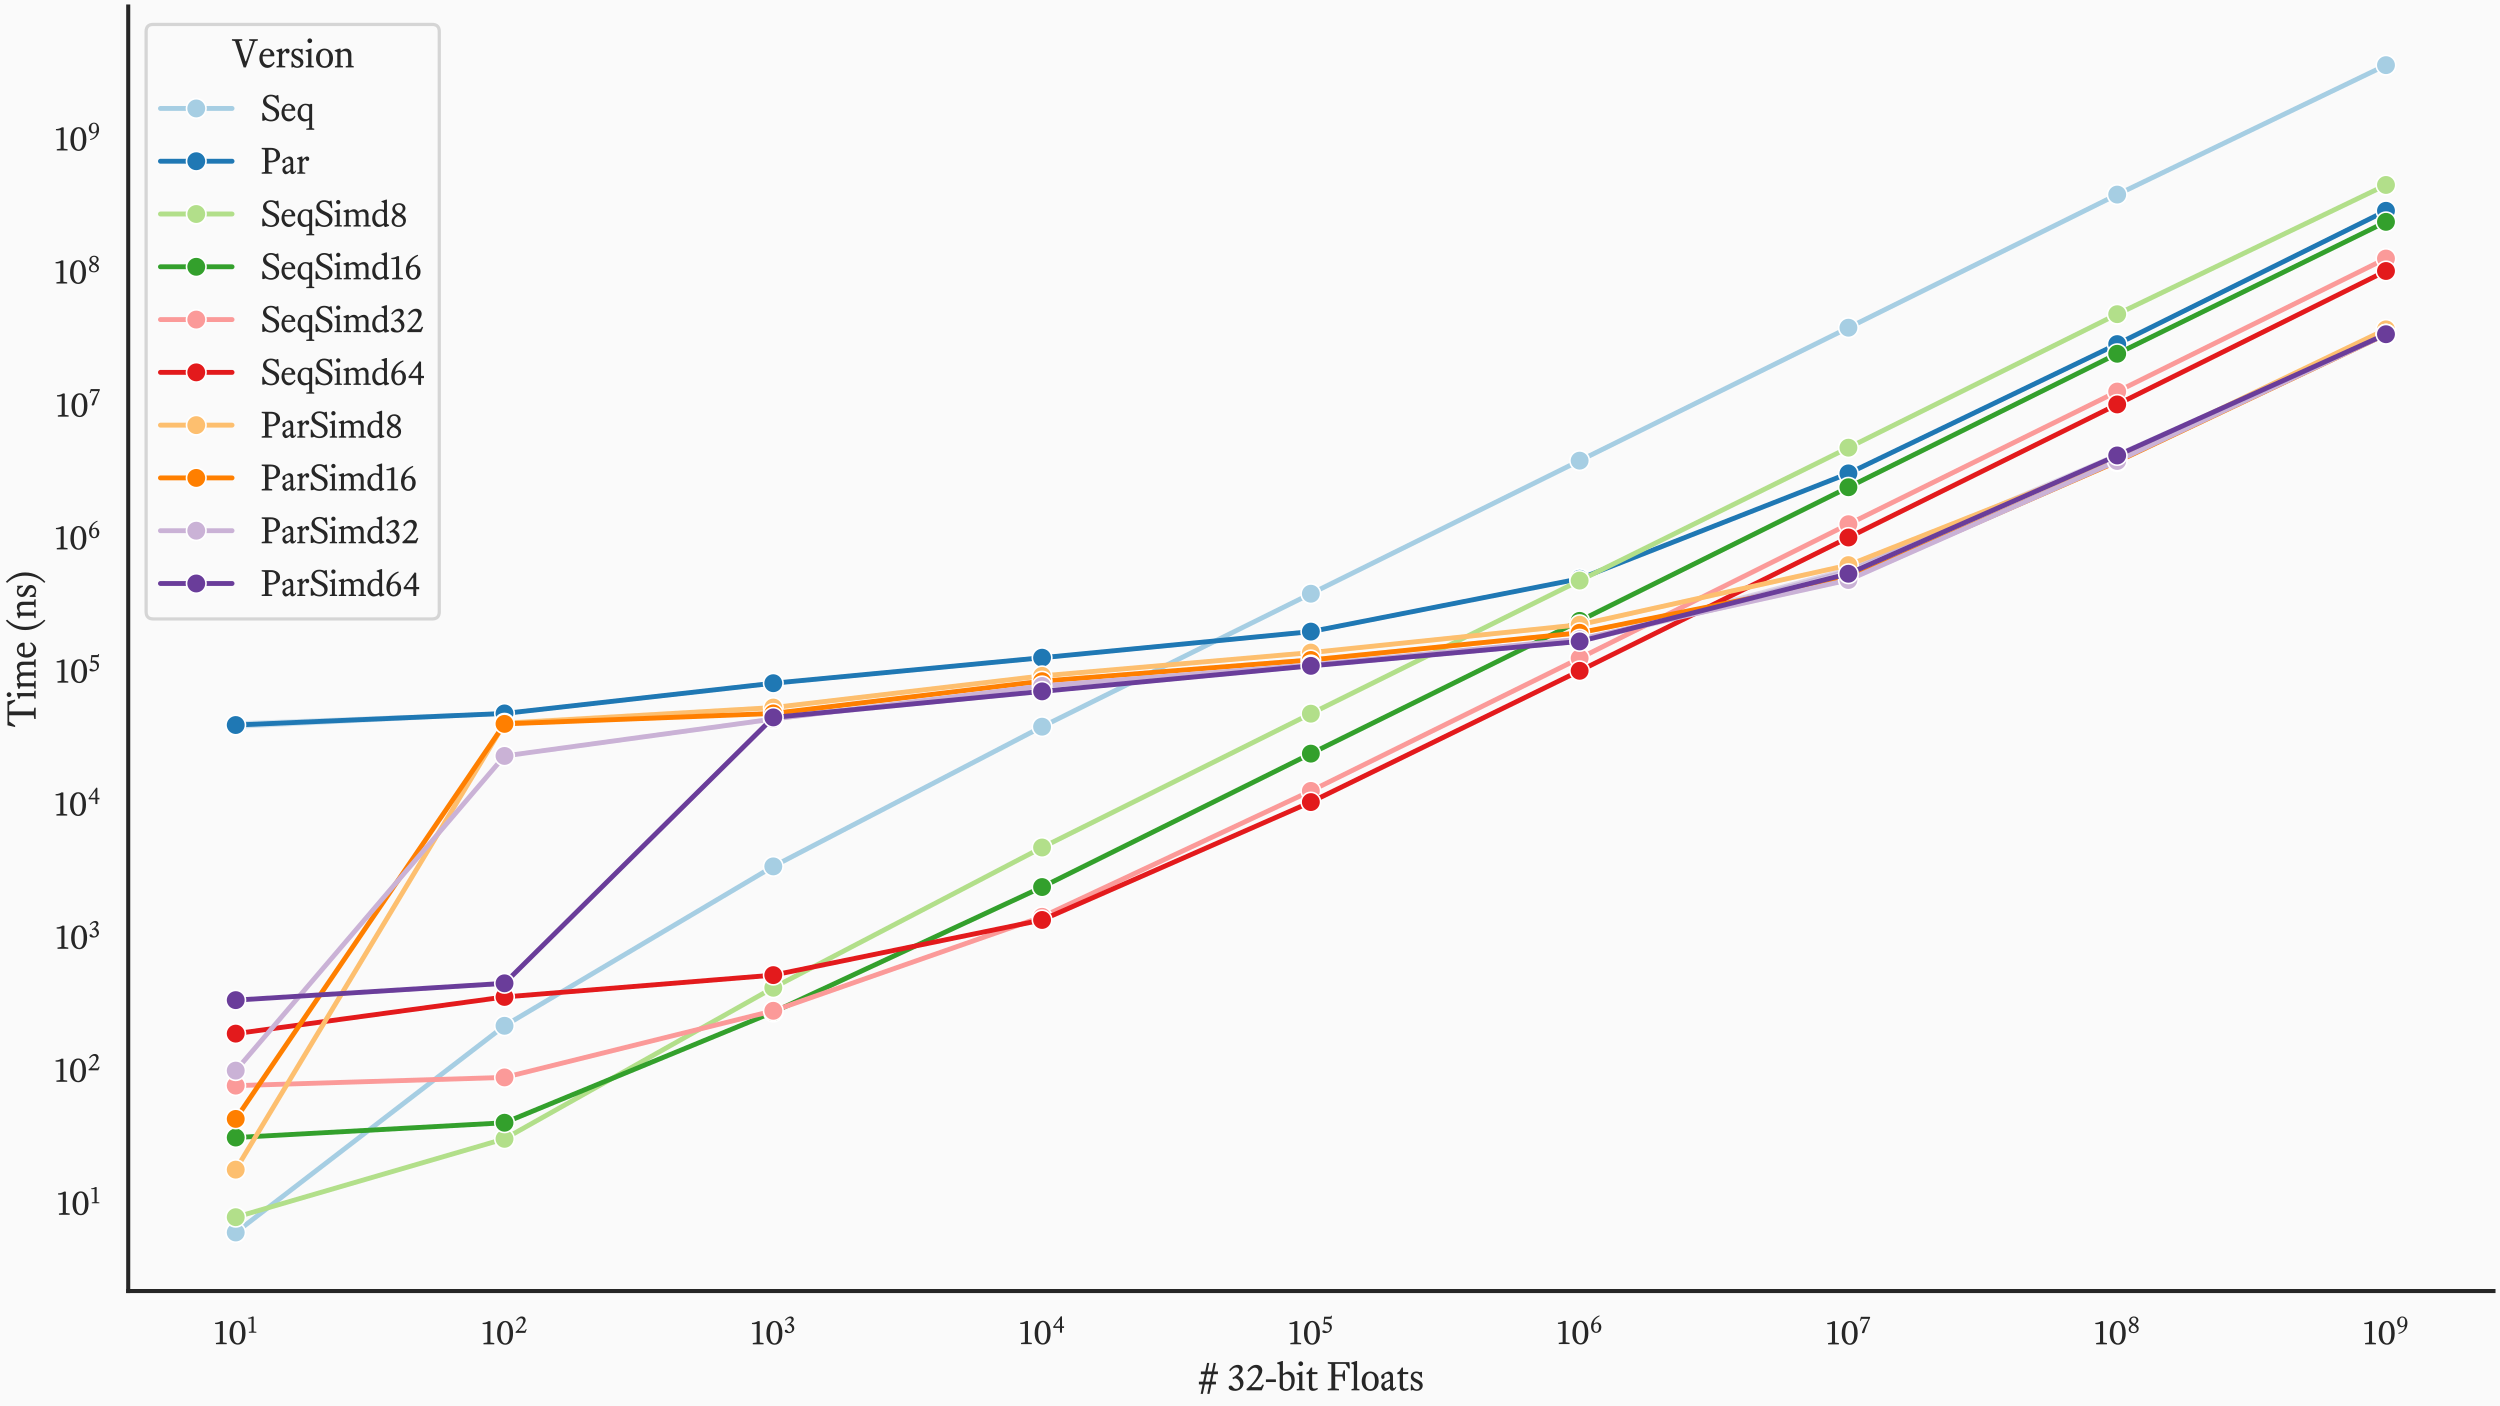 <?xml version="1.0" encoding="utf-8" standalone="no"?>
<!DOCTYPE svg PUBLIC "-//W3C//DTD SVG 1.1//EN"
  "http://www.w3.org/Graphics/SVG/1.1/DTD/svg11.dtd">
<svg xmlns:xlink="http://www.w3.org/1999/xlink" width="1152pt" height="648pt" viewBox="0 0 1152 648" xmlns="http://www.w3.org/2000/svg" version="1.1">
 <defs>
  <style type="text/css">*{stroke-linejoin: round; stroke-linecap: butt}</style>
 </defs>
 <g id="figure_1">
  <g id="patch_1">
   <path d="M 0 648 
L 1152 648 
L 1152 0 
L 0 0 
z
" style="fill: #fafafa"/>
  </g>
  <g id="axes_1">
   <g id="patch_2">
    <path d="M 59.083 594.895 
L 1149 594.895 
L 1149 3 
L 59.083 3 
z
" style="fill: #fafafa"/>
   </g>
   <g id="matplotlib.axis_1">
    <g id="xtick_1">
     <g id="text_1">
      <!-- $\mathdefault{10^{1}}$ -->
      <g style="fill: #262626" transform="translate(98.313 619.507) scale(0.165 -0.165)">
       <defs>
        <path id="EquityBRegular-31" d="M 307 3533 
C 512 3482 826 3494 1126 3565 
L 1126 320 
L 454 224 
L 454 0 
L 2336 0 
L 2336 224 
L 1664 320 
L 1664 4026 
L 1376 4058 
C 1062 3859 704 3744 307 3738 
L 307 3533 
z
" transform="scale(0.016)"/>
        <path id="EquityBRegular-30" d="M 288 1907 
C 288 538 934 -77 1722 -77 
C 2483 -77 3072 557 3072 1907 
C 3072 3379 2483 4083 1722 4083 
C 934 4083 288 3398 288 1907 
z
M 896 1914 
C 896 3232 1286 3840 1722 3840 
C 2125 3840 2470 3302 2470 1914 
C 2470 634 2125 166 1722 166 
C 1286 166 896 608 896 1914 
z
" transform="scale(0.016)"/>
       </defs>
       <use xlink:href="#EquityBRegular-31" transform="translate(0 0.558)"/>
       <use xlink:href="#EquityBRegular-30" transform="translate(40.7 0.558)"/>
       <use xlink:href="#EquityBRegular-31" transform="translate(94.001 32.616) scale(0.7)"/>
      </g>
     </g>
    </g>
    <g id="xtick_2">
     <g id="text_2">
      <!-- $\mathdefault{10^{2}}$ -->
      <g style="fill: #262626" transform="translate(221.589 619.507) scale(0.165 -0.165)">
       <defs>
        <path id="EquityBRegular-32" d="M 2176 2989 
C 2176 2054 896 736 230 205 
L 307 0 
L 2682 0 
L 3040 864 
L 2829 947 
L 2541 512 
L 1107 512 
L 1069 602 
C 1651 1120 2778 2400 2778 3155 
C 2778 3661 2438 4083 1786 4083 
C 1139 4083 640 3526 403 3162 
L 595 2957 
C 909 3341 1229 3629 1587 3629 
C 1958 3629 2176 3328 2176 2989 
z
" transform="scale(0.016)"/>
       </defs>
       <use xlink:href="#EquityBRegular-31" transform="translate(0 0.284)"/>
       <use xlink:href="#EquityBRegular-30" transform="translate(40.7 0.284)"/>
       <use xlink:href="#EquityBRegular-32" transform="translate(94.001 32.342) scale(0.7)"/>
      </g>
     </g>
    </g>
    <g id="xtick_3">
     <g id="text_3">
      <!-- $\mathdefault{10^{3}}$ -->
      <g style="fill: #262626" transform="translate(345.691 619.507) scale(0.165 -0.165)">
       <defs>
        <path id="EquityBRegular-33" d="M 2470 3366 
C 2470 3808 2118 4083 1709 4083 
C 1030 4083 557 3584 301 3232 
L 480 3040 
C 723 3379 1043 3661 1427 3661 
C 1722 3661 1914 3507 1914 3206 
C 1914 2765 1440 2330 806 2003 
L 954 1779 
L 1184 1907 
C 1389 2003 2061 1619 2061 960 
C 2061 454 1702 237 1427 237 
C 909 237 909 774 557 774 
C 333 774 224 627 224 493 
C 224 166 595 -77 1280 -77 
C 1875 -77 2598 333 2598 1178 
C 2598 1690 2182 2163 1741 2291 
L 1741 2355 
C 2042 2554 2470 2925 2470 3366 
z
" transform="scale(0.016)"/>
       </defs>
       <use xlink:href="#EquityBRegular-31" transform="translate(0 0.284)"/>
       <use xlink:href="#EquityBRegular-30" transform="translate(40.7 0.284)"/>
       <use xlink:href="#EquityBRegular-33" transform="translate(94.001 32.342) scale(0.7)"/>
      </g>
     </g>
    </g>
    <g id="xtick_4">
     <g id="text_4">
      <!-- $\mathdefault{10^{4}}$ -->
      <g style="fill: #262626" transform="translate(469.297 619.507) scale(0.165 -0.165)">
       <defs>
        <path id="EquityBRegular-34" d="M 2214 4134 
L 237 1414 
L 339 1178 
L 1965 1178 
L 1965 0 
L 2470 0 
L 2470 1184 
L 2982 1184 
L 2982 1574 
L 2470 1574 
L 2470 4026 
L 2214 4134 
z
M 1965 3162 
L 1965 1574 
L 781 1574 
L 749 1638 
L 1894 3200 
L 1965 3162 
z
" transform="scale(0.016)"/>
       </defs>
       <use xlink:href="#EquityBRegular-31" transform="translate(0 0.727)"/>
       <use xlink:href="#EquityBRegular-30" transform="translate(40.7 0.727)"/>
       <use xlink:href="#EquityBRegular-34" transform="translate(94.001 32.784) scale(0.7)"/>
      </g>
     </g>
    </g>
    <g id="xtick_5">
     <g id="text_5">
      <!-- $\mathdefault{10^{5}}$ -->
      <g style="fill: #262626" transform="translate(593.399 619.507) scale(0.165 -0.165)">
       <defs>
        <path id="EquityBRegular-35" d="M 506 2189 
L 621 2074 
C 678 2086 806 2144 1088 2144 
C 1690 2144 2112 1709 2112 1158 
C 2112 563 1818 320 1414 320 
C 928 320 883 621 525 621 
C 320 621 224 480 224 326 
C 224 83 544 -77 1018 -77 
C 1914 -77 2605 506 2605 1395 
C 2605 2208 1939 2650 1318 2650 
C 1126 2650 1005 2618 922 2579 
L 858 2643 
L 941 3494 
L 2502 3494 
L 2637 4256 
L 2419 4256 
L 2253 4006 
L 685 4006 
L 506 2189 
z
" transform="scale(0.016)"/>
       </defs>
       <use xlink:href="#EquityBRegular-31" transform="translate(0 0.392)"/>
       <use xlink:href="#EquityBRegular-30" transform="translate(40.7 0.392)"/>
       <use xlink:href="#EquityBRegular-35" transform="translate(94.001 32.45) scale(0.7)"/>
      </g>
     </g>
    </g>
    <g id="xtick_6">
     <g id="text_6">
      <!-- $\mathdefault{10^{6}}$ -->
      <g style="fill: #262626" transform="translate(717.088 619.507) scale(0.165 -0.165)">
       <defs>
        <path id="EquityBRegular-36" d="M 973 2355 
C 1133 3226 1741 3750 2445 4102 
L 2381 4294 
C 1082 3859 301 2733 301 1587 
C 301 499 838 -77 1542 -77 
C 2515 -77 2867 691 2867 1325 
C 2867 2202 2285 2547 1843 2547 
C 1523 2547 1242 2438 1075 2304 
L 973 2355 
z
M 934 1811 
C 1088 2106 1344 2246 1632 2246 
C 1978 2246 2278 1971 2278 1350 
C 2278 666 2022 205 1568 205 
C 1190 205 890 621 890 1248 
C 890 1440 902 1664 934 1811 
z
" transform="scale(0.016)"/>
       </defs>
       <use xlink:href="#EquityBRegular-31" transform="translate(0 0.977)"/>
       <use xlink:href="#EquityBRegular-30" transform="translate(40.7 0.977)"/>
       <use xlink:href="#EquityBRegular-36" transform="translate(94.001 33.034) scale(0.7)"/>
      </g>
     </g>
    </g>
    <g id="xtick_7">
     <g id="text_7">
      <!-- $\mathdefault{10^{7}}$ -->
      <g style="fill: #262626" transform="translate(841.19 619.507) scale(0.165 -0.165)">
       <defs>
        <path id="EquityBRegular-37" d="M 2637 4006 
L 448 4006 
L 173 3027 
L 429 3027 
L 614 3494 
L 2246 3494 
L 2291 3405 
C 1773 2560 1094 1331 691 166 
C 634 0 781 -77 954 -77 
C 1203 -77 1306 32 1338 160 
C 1587 1216 2240 2758 2758 3840 
L 2637 4006 
z
" transform="scale(0.016)"/>
       </defs>
       <use xlink:href="#EquityBRegular-31" transform="translate(0 0.127)"/>
       <use xlink:href="#EquityBRegular-30" transform="translate(40.7 0.127)"/>
       <use xlink:href="#EquityBRegular-37" transform="translate(94.001 32.184) scale(0.7)"/>
      </g>
     </g>
    </g>
    <g id="xtick_8">
     <g id="text_8">
      <!-- $\mathdefault{10^{8}}$ -->
      <g style="fill: #262626" transform="translate(964.714 619.507) scale(0.165 -0.165)">
       <defs>
        <path id="EquityBRegular-38" d="M 365 902 
C 365 301 883 -77 1587 -77 
C 2355 -77 2861 371 2861 1082 
C 2861 1645 2477 1914 2067 2131 
L 2067 2182 
C 2528 2483 2778 2771 2778 3168 
C 2778 3706 2291 4083 1670 4083 
C 934 4083 486 3558 486 2989 
C 486 2611 749 2240 1158 2035 
L 1158 1978 
C 755 1760 365 1478 365 902 
z
M 819 890 
C 819 1331 1107 1677 1498 1856 
C 1990 1613 2381 1370 2381 928 
C 2381 493 2067 198 1587 198 
C 1043 198 819 512 819 890 
z
M 960 3194 
C 960 3507 1203 3808 1626 3808 
C 2010 3808 2291 3558 2291 3149 
C 2291 2778 2112 2522 1760 2298 
C 1293 2502 960 2758 960 3194 
z
" transform="scale(0.016)"/>
       </defs>
       <use xlink:href="#EquityBRegular-31" transform="translate(0 0.284)"/>
       <use xlink:href="#EquityBRegular-30" transform="translate(40.7 0.284)"/>
       <use xlink:href="#EquityBRegular-38" transform="translate(94.001 32.342) scale(0.7)"/>
      </g>
     </g>
    </g>
    <g id="xtick_9">
     <g id="text_9">
      <!-- $\mathdefault{10^{9}}$ -->
      <g style="fill: #262626" transform="translate(1088.651 619.507) scale(0.165 -0.165)">
       <defs>
        <path id="EquityBRegular-39" d="M 2163 1606 
C 2061 704 1363 154 589 -32 
L 557 -256 
C 1926 -90 2803 1075 2803 2419 
C 2803 3450 2272 4083 1530 4083 
C 928 4083 237 3597 237 2682 
C 237 1837 787 1395 1357 1395 
C 1670 1395 1894 1523 2061 1658 
L 2163 1606 
z
M 2170 2150 
C 1997 1869 1811 1690 1504 1690 
C 1101 1690 832 1958 832 2720 
C 832 3450 1082 3821 1504 3821 
C 1997 3821 2240 3411 2240 2822 
C 2240 2522 2208 2317 2170 2150 
z
" transform="scale(0.016)"/>
       </defs>
       <use xlink:href="#EquityBRegular-31" transform="translate(0 0.284)"/>
       <use xlink:href="#EquityBRegular-30" transform="translate(40.7 0.284)"/>
       <use xlink:href="#EquityBRegular-39" transform="translate(94.001 32.342) scale(0.7)"/>
      </g>
     </g>
    </g>
    <g id="xtick_10"/>
    <g id="xtick_11"/>
    <g id="xtick_12"/>
    <g id="xtick_13"/>
    <g id="xtick_14"/>
    <g id="xtick_15"/>
    <g id="xtick_16"/>
    <g id="xtick_17"/>
    <g id="xtick_18"/>
    <g id="xtick_19"/>
    <g id="xtick_20"/>
    <g id="xtick_21"/>
    <g id="xtick_22"/>
    <g id="xtick_23"/>
    <g id="xtick_24"/>
    <g id="xtick_25"/>
    <g id="xtick_26"/>
    <g id="xtick_27"/>
    <g id="xtick_28"/>
    <g id="xtick_29"/>
    <g id="xtick_30"/>
    <g id="xtick_31"/>
    <g id="xtick_32"/>
    <g id="xtick_33"/>
    <g id="xtick_34"/>
    <g id="xtick_35"/>
    <g id="xtick_36"/>
    <g id="xtick_37"/>
    <g id="xtick_38"/>
    <g id="xtick_39"/>
    <g id="xtick_40"/>
    <g id="xtick_41"/>
    <g id="xtick_42"/>
    <g id="xtick_43"/>
    <g id="xtick_44"/>
    <g id="xtick_45"/>
    <g id="xtick_46"/>
    <g id="xtick_47"/>
    <g id="xtick_48"/>
    <g id="xtick_49"/>
    <g id="xtick_50"/>
    <g id="xtick_51"/>
    <g id="xtick_52"/>
    <g id="xtick_53"/>
    <g id="xtick_54"/>
    <g id="xtick_55"/>
    <g id="xtick_56"/>
    <g id="xtick_57"/>
    <g id="xtick_58"/>
    <g id="xtick_59"/>
    <g id="xtick_60"/>
    <g id="xtick_61"/>
    <g id="xtick_62"/>
    <g id="xtick_63"/>
    <g id="xtick_64"/>
    <g id="xtick_65"/>
    <g id="xtick_66"/>
    <g id="xtick_67"/>
    <g id="xtick_68"/>
    <g id="xtick_69"/>
    <g id="xtick_70"/>
    <g id="xtick_71"/>
    <g id="xtick_72"/>
    <g id="xtick_73"/>
    <g id="xtick_74"/>
    <g id="xtick_75"/>
    <g id="xtick_76"/>
    <g id="xtick_77"/>
    <g id="xtick_78"/>
    <g id="xtick_79"/>
    <g id="xtick_80"/>
    <g id="text_10">
     <!-- # 32-bit Floats -->
     <g style="fill: #262626" transform="translate(551.887 640.68) scale(0.18 -0.18)">
      <defs>
       <path id="EquityBRegular-23" d="M 1856 4390 
L 1504 4390 
L 1222 3027 
L 512 3027 
L 512 2586 
L 1133 2586 
L 883 1395 
L 192 1395 
L 192 954 
L 794 954 
L 480 -557 
L 832 -557 
L 1146 954 
L 1850 954 
L 1536 -557 
L 1888 -557 
L 2202 954 
L 2925 954 
L 2925 1395 
L 2291 1395 
L 2541 2586 
L 3245 2586 
L 3245 3027 
L 2630 3027 
L 2912 4390 
L 2560 4390 
L 2278 3027 
L 1574 3027 
L 1856 4390 
z
M 1235 1395 
L 1485 2586 
L 2189 2586 
L 1939 1395 
L 1235 1395 
z
" transform="scale(0.016)"/>
       <path id="EquityBRegular-20" transform="scale(0.016)"/>
       <path id="EquityBRegular-2d" d="M 205 1760 
L 205 1331 
L 1805 1331 
L 1805 1760 
L 205 1760 
z
" transform="scale(0.016)"/>
       <path id="EquityBRegular-62" d="M 966 2349 
C 1094 2464 1325 2598 1581 2598 
C 1990 2598 2330 2208 2330 1472 
C 2330 678 2022 192 1478 192 
C 1203 192 966 333 966 634 
L 966 2349 
z
M 448 570 
C 525 192 934 -77 1446 -77 
C 2144 -77 2854 416 2854 1600 
C 2854 2611 2310 3014 1856 3014 
C 1581 3014 1312 2880 1018 2656 
L 966 2694 
L 966 4698 
L 813 4698 
L 32 4429 
L 32 4294 
L 448 4109 
L 448 570 
z
" transform="scale(0.016)"/>
       <path id="EquityBRegular-69" d="M 1075 3014 
L 922 3014 
L 141 2746 
L 141 2611 
L 557 2432 
L 557 288 
L 173 192 
L 173 0 
L 1459 0 
L 1459 192 
L 1075 288 
L 1075 3014 
z
M 435 4262 
C 435 4064 614 3885 813 3885 
C 1018 3885 1197 4064 1197 4262 
C 1197 4467 1018 4646 813 4646 
C 614 4646 435 4467 435 4262 
z
" transform="scale(0.016)"/>
       <path id="EquityBRegular-74" d="M 531 2598 
L 531 710 
C 531 198 723 -77 1190 -77 
C 1562 -77 1850 109 1971 230 
L 1888 397 
C 1722 301 1530 269 1395 269 
C 1184 269 1050 403 1050 691 
L 1050 2598 
L 1888 2598 
L 1888 2931 
L 1050 2931 
L 1050 3654 
L 851 3654 
L 512 3066 
L 141 2835 
L 141 2598 
L 531 2598 
z
" transform="scale(0.016)"/>
       <path id="EquityBRegular-46" d="M 173 4518 
L 173 4294 
L 749 4198 
L 749 320 
L 173 224 
L 173 0 
L 1965 0 
L 1965 224 
L 1363 320 
L 1363 2221 
L 2496 2221 
L 2701 1491 
L 2925 1491 
L 2925 3219 
L 2701 3219 
L 2496 2534 
L 1363 2534 
L 1363 4243 
L 3008 4243 
L 3475 3514 
L 3725 3514 
L 3622 4518 
L 173 4518 
z
" transform="scale(0.016)"/>
       <path id="EquityBRegular-6c" d="M 1075 4698 
L 922 4698 
L 141 4429 
L 141 4294 
L 557 4109 
L 557 288 
L 173 192 
L 173 0 
L 1459 0 
L 1459 192 
L 1075 288 
L 1075 4698 
z
" transform="scale(0.016)"/>
       <path id="EquityBRegular-6f" d="M 218 1466 
C 218 474 832 -77 1581 -77 
C 2330 -77 2938 442 2938 1466 
C 2938 2432 2330 3014 1581 3014 
C 832 3014 218 2419 218 1466 
z
M 819 1472 
C 819 2406 1178 2746 1581 2746 
C 1984 2746 2342 2419 2342 1472 
C 2342 448 1984 192 1581 192 
C 1178 192 819 550 819 1472 
z
" transform="scale(0.016)"/>
       <path id="EquityBRegular-61" d="M 1677 883 
C 1677 582 1338 352 1094 352 
C 909 352 768 557 768 794 
C 768 1043 986 1216 1126 1274 
L 1677 1523 
L 1677 883 
z
M 2042 -58 
C 2234 -58 2534 77 2688 525 
L 2560 576 
C 2515 467 2419 339 2310 339 
C 2170 339 2144 474 2144 614 
L 2144 2246 
C 2144 2694 1901 3014 1440 3014 
C 1184 3014 666 2694 435 2534 
C 301 2419 256 2291 256 2150 
C 256 1965 371 1837 506 1837 
C 653 1837 787 1920 787 2086 
C 787 2214 755 2374 749 2451 
C 826 2566 1037 2656 1178 2656 
C 1491 2656 1670 2470 1670 2048 
L 1670 1779 
L 768 1389 
C 416 1242 262 960 262 678 
C 262 390 518 -77 845 -77 
C 1107 -77 1312 64 1581 346 
L 1645 346 
C 1664 83 1830 -58 2042 -58 
z
" transform="scale(0.016)"/>
       <path id="EquityBRegular-73" d="M 301 0 
L 480 0 
L 576 83 
C 678 38 966 -77 1235 -77 
C 1754 -77 2208 224 2208 794 
C 2208 1267 1869 1498 1376 1722 
C 934 1926 704 2061 704 2323 
C 704 2586 922 2771 1190 2771 
C 1434 2771 1754 2573 1901 2048 
L 2086 2048 
L 2086 2963 
L 1946 2963 
L 1786 2886 
C 1658 2938 1446 3014 1171 3014 
C 570 3014 301 2573 301 2202 
C 301 1766 531 1504 1043 1286 
C 1606 1037 1722 890 1722 627 
C 1722 390 1530 154 1248 154 
C 851 154 614 486 512 960 
L 301 960 
L 301 0 
z
" transform="scale(0.016)"/>
      </defs>
      <use xlink:href="#EquityBRegular-23"/>
      <use xlink:href="#EquityBRegular-20" transform="translate(53.7 0)"/>
      <use xlink:href="#EquityBRegular-33" transform="translate(75.7 0)"/>
      <use xlink:href="#EquityBRegular-32" transform="translate(121 0)"/>
      <use xlink:href="#EquityBRegular-2d" transform="translate(171.4 0)"/>
      <use xlink:href="#EquityBRegular-62" transform="translate(202.8 0)"/>
      <use xlink:href="#EquityBRegular-69" transform="translate(250.8 0)"/>
      <use xlink:href="#EquityBRegular-74" transform="translate(276.3 0)"/>
      <use xlink:href="#EquityBRegular-20" transform="translate(308.3 0)"/>
      <use xlink:href="#EquityBRegular-46" transform="translate(330.3 0)"/>
      <use xlink:href="#EquityBRegular-6c" transform="translate(390.9 0)"/>
      <use xlink:href="#EquityBRegular-6f" transform="translate(416.4 0)"/>
      <use xlink:href="#EquityBRegular-61" transform="translate(465.7 0)"/>
      <use xlink:href="#EquityBRegular-74" transform="translate(508.8 0)"/>
      <use xlink:href="#EquityBRegular-73" transform="translate(540.8 0)"/>
     </g>
    </g>
   </g>
   <g id="matplotlib.axis_2">
    <g id="ytick_1">
     <g id="text_11">
      <!-- $\mathdefault{10^{1}}$ -->
      <g style="fill: #262626" transform="translate(25.958 559.861) scale(0.165 -0.165)">
       <use xlink:href="#EquityBRegular-31" transform="translate(0 0.558)"/>
       <use xlink:href="#EquityBRegular-30" transform="translate(40.7 0.558)"/>
       <use xlink:href="#EquityBRegular-31" transform="translate(94.001 32.616) scale(0.7)"/>
      </g>
     </g>
    </g>
    <g id="ytick_2">
     <g id="text_12">
      <!-- $\mathdefault{10^{2}}$ -->
      <g style="fill: #262626" transform="translate(24.803 498.553) scale(0.165 -0.165)">
       <use xlink:href="#EquityBRegular-31" transform="translate(0 0.284)"/>
       <use xlink:href="#EquityBRegular-30" transform="translate(40.7 0.284)"/>
       <use xlink:href="#EquityBRegular-32" transform="translate(94.001 32.342) scale(0.7)"/>
      </g>
     </g>
    </g>
    <g id="ytick_3">
     <g id="text_13">
      <!-- $\mathdefault{10^{3}}$ -->
      <g style="fill: #262626" transform="translate(25.298 437.244) scale(0.165 -0.165)">
       <use xlink:href="#EquityBRegular-31" transform="translate(0 0.284)"/>
       <use xlink:href="#EquityBRegular-30" transform="translate(40.7 0.284)"/>
       <use xlink:href="#EquityBRegular-33" transform="translate(94.001 32.342) scale(0.7)"/>
      </g>
     </g>
    </g>
    <g id="ytick_4">
     <g id="text_14">
      <!-- $\mathdefault{10^{4}}$ -->
      <g style="fill: #262626" transform="translate(24.803 375.936) scale(0.165 -0.165)">
       <use xlink:href="#EquityBRegular-31" transform="translate(0 0.727)"/>
       <use xlink:href="#EquityBRegular-30" transform="translate(40.7 0.727)"/>
       <use xlink:href="#EquityBRegular-34" transform="translate(94.001 32.784) scale(0.7)"/>
      </g>
     </g>
    </g>
    <g id="ytick_5">
     <g id="text_15">
      <!-- $\mathdefault{10^{5}}$ -->
      <g style="fill: #262626" transform="translate(25.298 314.627) scale(0.165 -0.165)">
       <use xlink:href="#EquityBRegular-31" transform="translate(0 0.392)"/>
       <use xlink:href="#EquityBRegular-30" transform="translate(40.7 0.392)"/>
       <use xlink:href="#EquityBRegular-35" transform="translate(94.001 32.45) scale(0.7)"/>
      </g>
     </g>
    </g>
    <g id="ytick_6">
     <g id="text_16">
      <!-- $\mathdefault{10^{6}}$ -->
      <g style="fill: #262626" transform="translate(24.968 253.319) scale(0.165 -0.165)">
       <use xlink:href="#EquityBRegular-31" transform="translate(0 0.977)"/>
       <use xlink:href="#EquityBRegular-30" transform="translate(40.7 0.977)"/>
       <use xlink:href="#EquityBRegular-36" transform="translate(94.001 33.034) scale(0.7)"/>
      </g>
     </g>
    </g>
    <g id="ytick_7">
     <g id="text_17">
      <!-- $\mathdefault{10^{7}}$ -->
      <g style="fill: #262626" transform="translate(25.463 192.01) scale(0.165 -0.165)">
       <use xlink:href="#EquityBRegular-31" transform="translate(0 0.127)"/>
       <use xlink:href="#EquityBRegular-30" transform="translate(40.7 0.127)"/>
       <use xlink:href="#EquityBRegular-37" transform="translate(94.001 32.184) scale(0.7)"/>
      </g>
     </g>
    </g>
    <g id="ytick_8">
     <g id="text_18">
      <!-- $\mathdefault{10^{8}}$ -->
      <g style="fill: #262626" transform="translate(24.803 130.702) scale(0.165 -0.165)">
       <use xlink:href="#EquityBRegular-31" transform="translate(0 0.284)"/>
       <use xlink:href="#EquityBRegular-30" transform="translate(40.7 0.284)"/>
       <use xlink:href="#EquityBRegular-38" transform="translate(94.001 32.342) scale(0.7)"/>
      </g>
     </g>
    </g>
    <g id="ytick_9">
     <g id="text_19">
      <!-- $\mathdefault{10^{9}}$ -->
      <g style="fill: #262626" transform="translate(24.968 69.393) scale(0.165 -0.165)">
       <use xlink:href="#EquityBRegular-31" transform="translate(0 0.284)"/>
       <use xlink:href="#EquityBRegular-30" transform="translate(40.7 0.284)"/>
       <use xlink:href="#EquityBRegular-39" transform="translate(94.001 32.342) scale(0.7)"/>
      </g>
     </g>
    </g>
    <g id="ytick_10"/>
    <g id="ytick_11"/>
    <g id="ytick_12"/>
    <g id="ytick_13"/>
    <g id="ytick_14"/>
    <g id="ytick_15"/>
    <g id="ytick_16"/>
    <g id="ytick_17"/>
    <g id="ytick_18"/>
    <g id="ytick_19"/>
    <g id="ytick_20"/>
    <g id="ytick_21"/>
    <g id="ytick_22"/>
    <g id="ytick_23"/>
    <g id="ytick_24"/>
    <g id="ytick_25"/>
    <g id="ytick_26"/>
    <g id="ytick_27"/>
    <g id="ytick_28"/>
    <g id="ytick_29"/>
    <g id="ytick_30"/>
    <g id="ytick_31"/>
    <g id="ytick_32"/>
    <g id="ytick_33"/>
    <g id="ytick_34"/>
    <g id="ytick_35"/>
    <g id="ytick_36"/>
    <g id="ytick_37"/>
    <g id="ytick_38"/>
    <g id="ytick_39"/>
    <g id="ytick_40"/>
    <g id="ytick_41"/>
    <g id="ytick_42"/>
    <g id="ytick_43"/>
    <g id="ytick_44"/>
    <g id="ytick_45"/>
    <g id="ytick_46"/>
    <g id="ytick_47"/>
    <g id="ytick_48"/>
    <g id="ytick_49"/>
    <g id="ytick_50"/>
    <g id="ytick_51"/>
    <g id="ytick_52"/>
    <g id="ytick_53"/>
    <g id="ytick_54"/>
    <g id="ytick_55"/>
    <g id="ytick_56"/>
    <g id="ytick_57"/>
    <g id="ytick_58"/>
    <g id="ytick_59"/>
    <g id="ytick_60"/>
    <g id="ytick_61"/>
    <g id="ytick_62"/>
    <g id="ytick_63"/>
    <g id="ytick_64"/>
    <g id="ytick_65"/>
    <g id="ytick_66"/>
    <g id="ytick_67"/>
    <g id="ytick_68"/>
    <g id="ytick_69"/>
    <g id="ytick_70"/>
    <g id="ytick_71"/>
    <g id="ytick_72"/>
    <g id="ytick_73"/>
    <g id="ytick_74"/>
    <g id="ytick_75"/>
    <g id="ytick_76"/>
    <g id="ytick_77"/>
    <g id="ytick_78"/>
    <g id="ytick_79"/>
    <g id="ytick_80"/>
    <g id="ytick_81"/>
    <g id="ytick_82"/>
    <g id="ytick_83"/>
    <g id="ytick_84"/>
    <g id="ytick_85"/>
    <g id="ytick_86"/>
    <g id="ytick_87"/>
    <g id="ytick_88"/>
    <g id="text_20">
     <!-- Time (ns) -->
     <g style="fill: #262626" transform="translate(16.447 335.272) rotate(-90) scale(0.18 -0.18)">
      <defs>
       <path id="EquityBRegular-54" d="M 371 4518 
L 77 3290 
L 326 3290 
L 973 4243 
L 1971 4243 
L 1971 320 
L 1370 224 
L 1370 0 
L 3187 0 
L 3187 224 
L 2586 320 
L 2586 4243 
L 3584 4243 
L 4230 3290 
L 4480 3290 
L 4186 4518 
L 371 4518 
z
" transform="scale(0.016)"/>
       <path id="EquityBRegular-6d" d="M 3168 0 
L 3168 192 
L 2784 288 
L 2784 2106 
C 2784 2195 2771 2285 2765 2368 
C 2938 2477 3194 2605 3398 2605 
C 3770 2605 3987 2419 3987 1862 
L 3987 288 
L 3603 192 
L 3603 0 
L 4890 0 
L 4890 192 
L 4506 288 
L 4506 2035 
C 4506 2714 4115 3014 3667 3014 
C 3309 3014 2995 2803 2675 2566 
C 2534 2874 2259 3014 1952 3014 
C 1677 3014 1434 2880 1133 2656 
L 1082 2694 
L 1043 3014 
L 890 3014 
L 128 2746 
L 128 2611 
L 544 2432 
L 544 288 
L 160 192 
L 160 0 
L 1446 0 
L 1446 192 
L 1062 288 
L 1062 2368 
C 1190 2483 1421 2605 1677 2605 
C 2054 2605 2266 2419 2266 1862 
L 2266 288 
L 1882 192 
L 1882 0 
L 3168 0 
z
" transform="scale(0.016)"/>
       <path id="EquityBRegular-65" d="M 1466 2752 
C 1766 2752 1984 2566 1984 2259 
C 1984 2195 1978 2099 1952 2029 
L 774 2029 
C 858 2438 1075 2752 1466 2752 
z
M 742 1773 
L 2541 1773 
C 2605 1773 2611 1856 2611 1978 
C 2611 2406 2189 3014 1472 3014 
C 736 3014 218 2317 218 1440 
C 218 672 710 -77 1491 -77 
C 2131 -77 2483 410 2675 781 
L 2496 902 
C 2266 531 1984 378 1645 378 
C 1178 378 736 781 736 1594 
C 736 1651 736 1715 742 1773 
z
" transform="scale(0.016)"/>
       <path id="EquityBRegular-28" d="M 2118 -1363 
C 1318 -602 966 499 966 1683 
C 966 2765 1312 3738 2118 4563 
L 1958 4781 
C 1101 3981 454 3034 454 1683 
C 454 224 1171 -806 1965 -1549 
L 2118 -1363 
z
" transform="scale(0.016)"/>
       <path id="EquityBRegular-6e" d="M 3174 0 
L 3174 192 
L 2790 288 
L 2790 2035 
C 2790 2714 2400 3014 1952 3014 
C 1677 3014 1434 2880 1133 2656 
L 1082 2694 
L 1043 3014 
L 890 3014 
L 128 2746 
L 128 2611 
L 544 2432 
L 544 288 
L 160 192 
L 160 0 
L 1446 0 
L 1446 192 
L 1062 288 
L 1062 2368 
C 1190 2483 1421 2605 1677 2605 
C 2054 2605 2272 2419 2272 1862 
L 2272 288 
L 1888 192 
L 1888 0 
L 3174 0 
z
" transform="scale(0.016)"/>
       <path id="EquityBRegular-29" d="M 134 -1363 
L 288 -1549 
C 1082 -806 1798 224 1798 1683 
C 1798 3034 1152 3981 294 4781 
L 134 4563 
C 941 3738 1286 2765 1286 1683 
C 1286 499 934 -602 134 -1363 
z
" transform="scale(0.016)"/>
      </defs>
      <use xlink:href="#EquityBRegular-54"/>
      <use xlink:href="#EquityBRegular-69" transform="translate(71.2 0)"/>
      <use xlink:href="#EquityBRegular-6d" transform="translate(96.7 0)"/>
      <use xlink:href="#EquityBRegular-65" transform="translate(175.6 0)"/>
      <use xlink:href="#EquityBRegular-20" transform="translate(220.4 0)"/>
      <use xlink:href="#EquityBRegular-28" transform="translate(242.4 0)"/>
      <use xlink:href="#EquityBRegular-6e" transform="translate(277.6 0)"/>
      <use xlink:href="#EquityBRegular-73" transform="translate(329.7 0)"/>
      <use xlink:href="#EquityBRegular-29" transform="translate(368.4 0)"/>
     </g>
    </g>
   </g>
   <g id="FillBetweenPolyCollection_1">
    <defs>
     <path id="m81dd957cd7" d="M 108.625 -80.136 
L 108.625 -80.01 
L 232.479 -175.266 
L 356.333 -248.733 
L 480.187 -313.037 
L 604.042 -374.373 
L 727.896 -435.687 
L 851.75 -496.975 
L 975.604 -558.279 
L 1099.458 -617.886 
L 1099.458 -618.095 
L 1099.458 -618.095 
L 975.604 -558.385 
L 851.75 -497.023 
L 727.896 -435.776 
L 604.042 -374.46 
L 480.187 -313.261 
L 356.333 -248.809 
L 232.479 -175.369 
L 108.625 -80.136 
z
" style="stroke: #a6cee3; stroke-opacity: 0.2; stroke-width: 1.5"/>
    </defs>
    <g clip-path="url(#p81a88b6dec)">
     <use xlink:href="#m81dd957cd7" x="0" y="648" style="fill: #a6cee3; fill-opacity: 0.2; stroke: #a6cee3; stroke-opacity: 0.2; stroke-width: 1.5"/>
    </g>
   </g>
   <g id="FillBetweenPolyCollection_2">
    <defs>
     <path id="m20279fca45" d="M 108.625 -314.859 
L 108.625 -312.897 
L 232.479 -319.062 
L 356.333 -332.995 
L 480.187 -344.712 
L 604.042 -356.717 
L 727.896 -381.209 
L 851.75 -429.802 
L 975.604 -489.289 
L 1099.458 -550.748 
L 1099.458 -551.005 
L 1099.458 -551.005 
L 975.604 -489.617 
L 851.75 -429.921 
L 727.896 -381.442 
L 604.042 -357.234 
L 480.187 -345.155 
L 356.333 -333.359 
L 232.479 -319.424 
L 108.625 -314.859 
z
" style="stroke: #1f78b4; stroke-opacity: 0.2; stroke-width: 1.5"/>
    </defs>
    <g clip-path="url(#p81a88b6dec)">
     <use xlink:href="#m20279fca45" x="0" y="648" style="fill: #1f78b4; fill-opacity: 0.2; stroke: #1f78b4; stroke-opacity: 0.2; stroke-width: 1.5"/>
    </g>
   </g>
   <g id="FillBetweenPolyCollection_3">
    <defs>
     <path id="m927a4a68a7" d="M 108.625 -87.225 
L 108.625 -87.034 
L 232.479 -123.146 
L 356.333 -192.788 
L 480.187 -257.429 
L 604.042 -319.093 
L 727.896 -380.42 
L 851.75 -441.684 
L 975.604 -503.14 
L 1099.458 -562.675 
L 1099.458 -562.866 
L 1099.458 -562.866 
L 975.604 -503.353 
L 851.75 -441.733 
L 727.896 -380.52 
L 604.042 -319.188 
L 480.187 -257.52 
L 356.333 -192.884 
L 232.479 -123.309 
L 108.625 -87.225 
z
" style="stroke: #b2df8a; stroke-opacity: 0.2; stroke-width: 1.5"/>
    </defs>
    <g clip-path="url(#p81a88b6dec)">
     <use xlink:href="#m927a4a68a7" x="0" y="648" style="fill: #b2df8a; fill-opacity: 0.2; stroke: #b2df8a; stroke-opacity: 0.2; stroke-width: 1.5"/>
    </g>
   </g>
   <g id="FillBetweenPolyCollection_4">
    <defs>
     <path id="m91f41d336c" d="M 108.625 -123.88 
L 108.625 -123.764 
L 232.479 -130.61 
L 356.333 -181.573 
L 480.187 -239.226 
L 604.042 -300.673 
L 727.896 -361.886 
L 851.75 -423.398 
L 975.604 -484.874 
L 1099.458 -545.683 
L 1099.458 -545.874 
L 1099.458 -545.874 
L 975.604 -485.115 
L 851.75 -423.577 
L 727.896 -361.94 
L 604.042 -300.776 
L 480.187 -239.279 
L 356.333 -181.685 
L 232.479 -130.676 
L 108.625 -123.88 
z
" style="stroke: #33a02c; stroke-opacity: 0.2; stroke-width: 1.5"/>
    </defs>
    <g clip-path="url(#p81a88b6dec)">
     <use xlink:href="#m91f41d336c" x="0" y="648" style="fill: #33a02c; fill-opacity: 0.2; stroke: #33a02c; stroke-opacity: 0.2; stroke-width: 1.5"/>
    </g>
   </g>
   <g id="FillBetweenPolyCollection_5">
    <defs>
     <path id="m8bccc486b6" d="M 108.625 -147.808 
L 108.625 -147.68 
L 232.479 -151.501 
L 356.333 -182.089 
L 480.187 -225.494 
L 604.042 -283.49 
L 727.896 -344.681 
L 851.75 -406.34 
L 975.604 -467.514 
L 1099.458 -528.769 
L 1099.458 -528.983 
L 1099.458 -528.983 
L 975.604 -467.618 
L 851.75 -406.556 
L 727.896 -344.718 
L 604.042 -283.62 
L 480.187 -225.575 
L 356.333 -182.36 
L 232.479 -151.567 
L 108.625 -147.808 
z
" style="stroke: #fb9a99; stroke-opacity: 0.2; stroke-width: 1.5"/>
    </defs>
    <g clip-path="url(#p81a88b6dec)">
     <use xlink:href="#m8bccc486b6" x="0" y="648" style="fill: #fb9a99; fill-opacity: 0.2; stroke: #fb9a99; stroke-opacity: 0.2; stroke-width: 1.5"/>
    </g>
   </g>
   <g id="FillBetweenPolyCollection_6">
    <defs>
     <path id="m7d655fbc79" d="M 108.625 -171.779 
L 108.625 -171.632 
L 232.479 -188.53 
L 356.333 -198.629 
L 480.187 -224.056 
L 604.042 -278.373 
L 727.896 -338.858 
L 851.75 -400.286 
L 975.604 -461.588 
L 1099.458 -523.034 
L 1099.458 -523.246 
L 1099.458 -523.246 
L 975.604 -461.706 
L 851.75 -400.371 
L 727.896 -338.935 
L 604.042 -278.451 
L 480.187 -224.106 
L 356.333 -198.706 
L 232.479 -188.693 
L 108.625 -171.779 
z
" style="stroke: #e31a1c; stroke-opacity: 0.2; stroke-width: 1.5"/>
    </defs>
    <g clip-path="url(#p81a88b6dec)">
     <use xlink:href="#m7d655fbc79" x="0" y="648" style="fill: #e31a1c; fill-opacity: 0.2; stroke: #e31a1c; stroke-opacity: 0.2; stroke-width: 1.5"/>
    </g>
   </g>
   <g id="FillBetweenPolyCollection_7">
    <defs>
     <path id="mf8467179c1" d="M 108.625 -109.078 
L 108.625 -108.991 
L 232.479 -314.044 
L 356.333 -321.683 
L 480.187 -336.411 
L 604.042 -347.076 
L 727.896 -359.821 
L 851.75 -387.323 
L 975.604 -436.467 
L 1099.458 -495.911 
L 1099.458 -496.636 
L 1099.458 -496.636 
L 975.604 -437.027 
L 851.75 -387.884 
L 727.896 -360.421 
L 604.042 -347.473 
L 480.187 -336.705 
L 356.333 -322.22 
L 232.479 -315.299 
L 108.625 -109.078 
z
" style="stroke: #fdbf6f; stroke-opacity: 0.2; stroke-width: 1.5"/>
    </defs>
    <g clip-path="url(#p81a88b6dec)">
     <use xlink:href="#mf8467179c1" x="0" y="648" style="fill: #fdbf6f; fill-opacity: 0.2; stroke: #fdbf6f; stroke-opacity: 0.2; stroke-width: 1.5"/>
    </g>
   </g>
   <g id="FillBetweenPolyCollection_8">
    <defs>
     <path id="m8728208a7f" d="M 108.625 -132.469 
L 108.625 -132.333 
L 232.479 -314.229 
L 356.333 -319.116 
L 480.187 -333.863 
L 604.042 -343.476 
L 727.896 -356.071 
L 851.75 -381.209 
L 975.604 -435.18 
L 1099.458 -493.924 
L 1099.458 -494.025 
L 1099.458 -494.025 
L 975.604 -435.397 
L 851.75 -381.544 
L 727.896 -356.73 
L 604.042 -344.248 
L 480.187 -334.36 
L 356.333 -319.398 
L 232.479 -314.621 
L 108.625 -132.469 
z
" style="stroke: #ff7f00; stroke-opacity: 0.2; stroke-width: 1.5"/>
    </defs>
    <g clip-path="url(#p81a88b6dec)">
     <use xlink:href="#m8728208a7f" x="0" y="648" style="fill: #ff7f00; fill-opacity: 0.2; stroke: #ff7f00; stroke-opacity: 0.2; stroke-width: 1.5"/>
    </g>
   </g>
   <g id="FillBetweenPolyCollection_9">
    <defs>
     <path id="mdc277baba0" d="M 108.625 -154.778 
L 108.625 -154.553 
L 232.479 -299.504 
L 356.333 -316.413 
L 480.187 -331.606 
L 604.042 -341.197 
L 727.896 -353.091 
L 851.75 -380.541 
L 975.604 -435.448 
L 1099.458 -493.936 
L 1099.458 -494.002 
L 1099.458 -494.002 
L 975.604 -435.734 
L 851.75 -380.929 
L 727.896 -353.789 
L 604.042 -341.977 
L 480.187 -332.242 
L 356.333 -316.967 
L 232.479 -299.821 
L 108.625 -154.778 
z
" style="stroke: #cab2d6; stroke-opacity: 0.2; stroke-width: 1.5"/>
    </defs>
    <g clip-path="url(#p81a88b6dec)">
     <use xlink:href="#mdc277baba0" x="0" y="648" style="fill: #cab2d6; fill-opacity: 0.2; stroke: #cab2d6; stroke-opacity: 0.2; stroke-width: 1.5"/>
    </g>
   </g>
   <g id="FillBetweenPolyCollection_10">
    <defs>
     <path id="mb0ead791ff" d="M 108.625 -187.187 
L 108.625 -187.102 
L 232.479 -194.735 
L 356.333 -316.872 
L 480.187 -329.241 
L 604.042 -340.92 
L 727.896 -352.134 
L 851.75 -381.578 
L 975.604 -437.594 
L 1099.458 -493.929 
L 1099.458 -494.051 
L 1099.458 -494.051 
L 975.604 -438.698 
L 851.75 -386.004 
L 727.896 -352.763 
L 604.042 -341.419 
L 480.187 -329.602 
L 356.333 -317.986 
L 232.479 -195.037 
L 108.625 -187.187 
z
" style="stroke: #6a3d9a; stroke-opacity: 0.2; stroke-width: 1.5"/>
    </defs>
    <g clip-path="url(#p81a88b6dec)">
     <use xlink:href="#mb0ead791ff" x="0" y="648" style="fill: #6a3d9a; fill-opacity: 0.2; stroke: #6a3d9a; stroke-opacity: 0.2; stroke-width: 1.5"/>
    </g>
   </g>
   <g id="line2d_1">
    <path d="M 108.625 567.927 
L 232.479 472.684 
L 356.333 399.232 
L 480.187 334.857 
L 604.042 273.586 
L 727.896 212.269 
L 851.75 151.003 
L 975.604 89.665 
L 1099.458 30.019 
" clip-path="url(#p81a88b6dec)" style="fill: none; stroke: #a6cee3; stroke-width: 2.25; stroke-linecap: round"/>
    <defs>
     <path id="maa71798f11" d="M 0 4.5 
C 1.193 4.5 2.338 4.026 3.182 3.182 
C 4.026 2.338 4.5 1.193 4.5 0 
C 4.5 -1.193 4.026 -2.338 3.182 -3.182 
C 2.338 -4.026 1.193 -4.5 0 -4.5 
C -1.193 -4.5 -2.338 -4.026 -3.182 -3.182 
C -4.026 -2.338 -4.5 -1.193 -4.5 0 
C -4.5 1.193 -4.026 2.338 -3.182 3.182 
C -2.338 4.026 -1.193 4.5 0 4.5 
z
" style="stroke: #ffffff; stroke-width: 0.75"/>
    </defs>
    <g clip-path="url(#p81a88b6dec)">
     <use xlink:href="#maa71798f11" x="108.625" y="567.927" style="fill: #a6cee3; stroke: #ffffff; stroke-width: 0.75"/>
     <use xlink:href="#maa71798f11" x="232.479" y="472.684" style="fill: #a6cee3; stroke: #ffffff; stroke-width: 0.75"/>
     <use xlink:href="#maa71798f11" x="356.333" y="399.232" style="fill: #a6cee3; stroke: #ffffff; stroke-width: 0.75"/>
     <use xlink:href="#maa71798f11" x="480.187" y="334.857" style="fill: #a6cee3; stroke: #ffffff; stroke-width: 0.75"/>
     <use xlink:href="#maa71798f11" x="604.042" y="273.586" style="fill: #a6cee3; stroke: #ffffff; stroke-width: 0.75"/>
     <use xlink:href="#maa71798f11" x="727.896" y="212.269" style="fill: #a6cee3; stroke: #ffffff; stroke-width: 0.75"/>
     <use xlink:href="#maa71798f11" x="851.75" y="151.003" style="fill: #a6cee3; stroke: #ffffff; stroke-width: 0.75"/>
     <use xlink:href="#maa71798f11" x="975.604" y="89.665" style="fill: #a6cee3; stroke: #ffffff; stroke-width: 0.75"/>
     <use xlink:href="#maa71798f11" x="1099.458" y="30.019" style="fill: #a6cee3; stroke: #ffffff; stroke-width: 0.75"/>
    </g>
   </g>
   <g id="line2d_2">
    <path d="M 108.625 334.092 
L 232.479 328.749 
L 356.333 314.82 
L 480.187 303.069 
L 604.042 291.043 
L 727.896 266.685 
L 851.75 218.139 
L 975.604 158.561 
L 1099.458 97.135 
" clip-path="url(#p81a88b6dec)" style="fill: none; stroke: #1f78b4; stroke-width: 2.25; stroke-linecap: round"/>
    <defs>
     <path id="m4f82fe1ad8" d="M 0 4.5 
C 1.193 4.5 2.338 4.026 3.182 3.182 
C 4.026 2.338 4.5 1.193 4.5 0 
C 4.5 -1.193 4.026 -2.338 3.182 -3.182 
C 2.338 -4.026 1.193 -4.5 0 -4.5 
C -1.193 -4.5 -2.338 -4.026 -3.182 -3.182 
C -4.026 -2.338 -4.5 -1.193 -4.5 0 
C -4.5 1.193 -4.026 2.338 -3.182 3.182 
C -2.338 4.026 -1.193 4.5 0 4.5 
z
" style="stroke: #ffffff; stroke-width: 0.75"/>
    </defs>
    <g clip-path="url(#p81a88b6dec)">
     <use xlink:href="#m4f82fe1ad8" x="108.625" y="334.092" style="fill: #1f78b4; stroke: #ffffff; stroke-width: 0.75"/>
     <use xlink:href="#m4f82fe1ad8" x="232.479" y="328.749" style="fill: #1f78b4; stroke: #ffffff; stroke-width: 0.75"/>
     <use xlink:href="#m4f82fe1ad8" x="356.333" y="314.82" style="fill: #1f78b4; stroke: #ffffff; stroke-width: 0.75"/>
     <use xlink:href="#m4f82fe1ad8" x="480.187" y="303.069" style="fill: #1f78b4; stroke: #ffffff; stroke-width: 0.75"/>
     <use xlink:href="#m4f82fe1ad8" x="604.042" y="291.043" style="fill: #1f78b4; stroke: #ffffff; stroke-width: 0.75"/>
     <use xlink:href="#m4f82fe1ad8" x="727.896" y="266.685" style="fill: #1f78b4; stroke: #ffffff; stroke-width: 0.75"/>
     <use xlink:href="#m4f82fe1ad8" x="851.75" y="218.139" style="fill: #1f78b4; stroke: #ffffff; stroke-width: 0.75"/>
     <use xlink:href="#m4f82fe1ad8" x="975.604" y="158.561" style="fill: #1f78b4; stroke: #ffffff; stroke-width: 0.75"/>
     <use xlink:href="#m4f82fe1ad8" x="1099.458" y="97.135" style="fill: #1f78b4; stroke: #ffffff; stroke-width: 0.75"/>
    </g>
   </g>
   <g id="line2d_3">
    <path d="M 108.625 560.879 
L 232.479 524.774 
L 356.333 455.163 
L 480.187 390.528 
L 604.042 328.865 
L 727.896 267.532 
L 851.75 206.293 
L 975.604 144.769 
L 1099.458 85.232 
" clip-path="url(#p81a88b6dec)" style="fill: none; stroke: #b2df8a; stroke-width: 2.25; stroke-linecap: round"/>
    <defs>
     <path id="m9abaa9a00d" d="M 0 4.5 
C 1.193 4.5 2.338 4.026 3.182 3.182 
C 4.026 2.338 4.5 1.193 4.5 0 
C 4.5 -1.193 4.026 -2.338 3.182 -3.182 
C 2.338 -4.026 1.193 -4.5 0 -4.5 
C -1.193 -4.5 -2.338 -4.026 -3.182 -3.182 
C -4.026 -2.338 -4.5 -1.193 -4.5 0 
C -4.5 1.193 -4.026 2.338 -3.182 3.182 
C -2.338 4.026 -1.193 4.5 0 4.5 
z
" style="stroke: #ffffff; stroke-width: 0.75"/>
    </defs>
    <g clip-path="url(#p81a88b6dec)">
     <use xlink:href="#m9abaa9a00d" x="108.625" y="560.879" style="fill: #b2df8a; stroke: #ffffff; stroke-width: 0.75"/>
     <use xlink:href="#m9abaa9a00d" x="232.479" y="524.774" style="fill: #b2df8a; stroke: #ffffff; stroke-width: 0.75"/>
     <use xlink:href="#m9abaa9a00d" x="356.333" y="455.163" style="fill: #b2df8a; stroke: #ffffff; stroke-width: 0.75"/>
     <use xlink:href="#m9abaa9a00d" x="480.187" y="390.528" style="fill: #b2df8a; stroke: #ffffff; stroke-width: 0.75"/>
     <use xlink:href="#m9abaa9a00d" x="604.042" y="328.865" style="fill: #b2df8a; stroke: #ffffff; stroke-width: 0.75"/>
     <use xlink:href="#m9abaa9a00d" x="727.896" y="267.532" style="fill: #b2df8a; stroke: #ffffff; stroke-width: 0.75"/>
     <use xlink:href="#m9abaa9a00d" x="851.75" y="206.293" style="fill: #b2df8a; stroke: #ffffff; stroke-width: 0.75"/>
     <use xlink:href="#m9abaa9a00d" x="975.604" y="144.769" style="fill: #b2df8a; stroke: #ffffff; stroke-width: 0.75"/>
     <use xlink:href="#m9abaa9a00d" x="1099.458" y="85.232" style="fill: #b2df8a; stroke: #ffffff; stroke-width: 0.75"/>
    </g>
   </g>
   <g id="line2d_4">
    <path d="M 108.625 524.178 
L 232.479 517.36 
L 356.333 466.371 
L 480.187 408.75 
L 604.042 347.277 
L 727.896 286.089 
L 851.75 224.517 
L 975.604 163.015 
L 1099.458 102.229 
" clip-path="url(#p81a88b6dec)" style="fill: none; stroke: #33a02c; stroke-width: 2.25; stroke-linecap: round"/>
    <defs>
     <path id="m45ffbfe875" d="M 0 4.5 
C 1.193 4.5 2.338 4.026 3.182 3.182 
C 4.026 2.338 4.5 1.193 4.5 0 
C 4.5 -1.193 4.026 -2.338 3.182 -3.182 
C 2.338 -4.026 1.193 -4.5 0 -4.5 
C -1.193 -4.5 -2.338 -4.026 -3.182 -3.182 
C -4.026 -2.338 -4.5 -1.193 -4.5 0 
C -4.5 1.193 -4.026 2.338 -3.182 3.182 
C -2.338 4.026 -1.193 4.5 0 4.5 
z
" style="stroke: #ffffff; stroke-width: 0.75"/>
    </defs>
    <g clip-path="url(#p81a88b6dec)">
     <use xlink:href="#m45ffbfe875" x="108.625" y="524.178" style="fill: #33a02c; stroke: #ffffff; stroke-width: 0.75"/>
     <use xlink:href="#m45ffbfe875" x="232.479" y="517.36" style="fill: #33a02c; stroke: #ffffff; stroke-width: 0.75"/>
     <use xlink:href="#m45ffbfe875" x="356.333" y="466.371" style="fill: #33a02c; stroke: #ffffff; stroke-width: 0.75"/>
     <use xlink:href="#m45ffbfe875" x="480.187" y="408.75" style="fill: #33a02c; stroke: #ffffff; stroke-width: 0.75"/>
     <use xlink:href="#m45ffbfe875" x="604.042" y="347.277" style="fill: #33a02c; stroke: #ffffff; stroke-width: 0.75"/>
     <use xlink:href="#m45ffbfe875" x="727.896" y="286.089" style="fill: #33a02c; stroke: #ffffff; stroke-width: 0.75"/>
     <use xlink:href="#m45ffbfe875" x="851.75" y="224.517" style="fill: #33a02c; stroke: #ffffff; stroke-width: 0.75"/>
     <use xlink:href="#m45ffbfe875" x="975.604" y="163.015" style="fill: #33a02c; stroke: #ffffff; stroke-width: 0.75"/>
     <use xlink:href="#m45ffbfe875" x="1099.458" y="102.229" style="fill: #33a02c; stroke: #ffffff; stroke-width: 0.75"/>
    </g>
   </g>
   <g id="line2d_5">
    <path d="M 108.625 500.259 
L 232.479 496.471 
L 356.333 465.776 
L 480.187 422.469 
L 604.042 364.453 
L 727.896 303.302 
L 851.75 241.552 
L 975.604 180.434 
L 1099.458 119.134 
" clip-path="url(#p81a88b6dec)" style="fill: none; stroke: #fb9a99; stroke-width: 2.25; stroke-linecap: round"/>
    <defs>
     <path id="m4dd2571fb1" d="M 0 4.5 
C 1.193 4.5 2.338 4.026 3.182 3.182 
C 4.026 2.338 4.5 1.193 4.5 0 
C 4.5 -1.193 4.026 -2.338 3.182 -3.182 
C 2.338 -4.026 1.193 -4.5 0 -4.5 
C -1.193 -4.5 -2.338 -4.026 -3.182 -3.182 
C -4.026 -2.338 -4.5 -1.193 -4.5 0 
C -4.5 1.193 -4.026 2.338 -3.182 3.182 
C -2.338 4.026 -1.193 4.5 0 4.5 
z
" style="stroke: #ffffff; stroke-width: 0.75"/>
    </defs>
    <g clip-path="url(#p81a88b6dec)">
     <use xlink:href="#m4dd2571fb1" x="108.625" y="500.259" style="fill: #fb9a99; stroke: #ffffff; stroke-width: 0.75"/>
     <use xlink:href="#m4dd2571fb1" x="232.479" y="496.471" style="fill: #fb9a99; stroke: #ffffff; stroke-width: 0.75"/>
     <use xlink:href="#m4dd2571fb1" x="356.333" y="465.776" style="fill: #fb9a99; stroke: #ffffff; stroke-width: 0.75"/>
     <use xlink:href="#m4dd2571fb1" x="480.187" y="422.469" style="fill: #fb9a99; stroke: #ffffff; stroke-width: 0.75"/>
     <use xlink:href="#m4dd2571fb1" x="604.042" y="364.453" style="fill: #fb9a99; stroke: #ffffff; stroke-width: 0.75"/>
     <use xlink:href="#m4dd2571fb1" x="727.896" y="303.302" style="fill: #fb9a99; stroke: #ffffff; stroke-width: 0.75"/>
     <use xlink:href="#m4dd2571fb1" x="851.75" y="241.552" style="fill: #fb9a99; stroke: #ffffff; stroke-width: 0.75"/>
     <use xlink:href="#m4dd2571fb1" x="975.604" y="180.434" style="fill: #fb9a99; stroke: #ffffff; stroke-width: 0.75"/>
     <use xlink:href="#m4dd2571fb1" x="1099.458" y="119.134" style="fill: #fb9a99; stroke: #ffffff; stroke-width: 0.75"/>
    </g>
   </g>
   <g id="line2d_6">
    <path d="M 108.625 476.297 
L 232.479 459.391 
L 356.333 449.336 
L 480.187 423.921 
L 604.042 369.591 
L 727.896 309.109 
L 851.75 247.675 
L 975.604 186.361 
L 1099.458 124.872 
" clip-path="url(#p81a88b6dec)" style="fill: none; stroke: #e31a1c; stroke-width: 2.25; stroke-linecap: round"/>
    <defs>
     <path id="m1dd19c0b8d" d="M 0 4.5 
C 1.193 4.5 2.338 4.026 3.182 3.182 
C 4.026 2.338 4.5 1.193 4.5 0 
C 4.5 -1.193 4.026 -2.338 3.182 -3.182 
C 2.338 -4.026 1.193 -4.5 0 -4.5 
C -1.193 -4.5 -2.338 -4.026 -3.182 -3.182 
C -4.026 -2.338 -4.5 -1.193 -4.5 0 
C -4.5 1.193 -4.026 2.338 -3.182 3.182 
C -2.338 4.026 -1.193 4.5 0 4.5 
z
" style="stroke: #ffffff; stroke-width: 0.75"/>
    </defs>
    <g clip-path="url(#p81a88b6dec)">
     <use xlink:href="#m1dd19c0b8d" x="108.625" y="476.297" style="fill: #e31a1c; stroke: #ffffff; stroke-width: 0.75"/>
     <use xlink:href="#m1dd19c0b8d" x="232.479" y="459.391" style="fill: #e31a1c; stroke: #ffffff; stroke-width: 0.75"/>
     <use xlink:href="#m1dd19c0b8d" x="356.333" y="449.336" style="fill: #e31a1c; stroke: #ffffff; stroke-width: 0.75"/>
     <use xlink:href="#m1dd19c0b8d" x="480.187" y="423.921" style="fill: #e31a1c; stroke: #ffffff; stroke-width: 0.75"/>
     <use xlink:href="#m1dd19c0b8d" x="604.042" y="369.591" style="fill: #e31a1c; stroke: #ffffff; stroke-width: 0.75"/>
     <use xlink:href="#m1dd19c0b8d" x="727.896" y="309.109" style="fill: #e31a1c; stroke: #ffffff; stroke-width: 0.75"/>
     <use xlink:href="#m1dd19c0b8d" x="851.75" y="247.675" style="fill: #e31a1c; stroke: #ffffff; stroke-width: 0.75"/>
     <use xlink:href="#m1dd19c0b8d" x="975.604" y="186.361" style="fill: #e31a1c; stroke: #ffffff; stroke-width: 0.75"/>
     <use xlink:href="#m1dd19c0b8d" x="1099.458" y="124.872" style="fill: #e31a1c; stroke: #ffffff; stroke-width: 0.75"/>
    </g>
   </g>
   <g id="line2d_7">
    <path d="M 108.625 538.968 
L 232.479 333.275 
L 356.333 326.043 
L 480.187 311.437 
L 604.042 300.711 
L 727.896 287.874 
L 851.75 260.4 
L 975.604 211.282 
L 1099.458 151.768 
" clip-path="url(#p81a88b6dec)" style="fill: none; stroke: #fdbf6f; stroke-width: 2.25; stroke-linecap: round"/>
    <defs>
     <path id="mf828c1e0ee" d="M 0 4.5 
C 1.193 4.5 2.338 4.026 3.182 3.182 
C 4.026 2.338 4.5 1.193 4.5 0 
C 4.5 -1.193 4.026 -2.338 3.182 -3.182 
C 2.338 -4.026 1.193 -4.5 0 -4.5 
C -1.193 -4.5 -2.338 -4.026 -3.182 -3.182 
C -4.026 -2.338 -4.5 -1.193 -4.5 0 
C -4.5 1.193 -4.026 2.338 -3.182 3.182 
C -2.338 4.026 -1.193 4.5 0 4.5 
z
" style="stroke: #ffffff; stroke-width: 0.75"/>
    </defs>
    <g clip-path="url(#p81a88b6dec)">
     <use xlink:href="#mf828c1e0ee" x="108.625" y="538.968" style="fill: #fdbf6f; stroke: #ffffff; stroke-width: 0.75"/>
     <use xlink:href="#mf828c1e0ee" x="232.479" y="333.275" style="fill: #fdbf6f; stroke: #ffffff; stroke-width: 0.75"/>
     <use xlink:href="#mf828c1e0ee" x="356.333" y="326.043" style="fill: #fdbf6f; stroke: #ffffff; stroke-width: 0.75"/>
     <use xlink:href="#mf828c1e0ee" x="480.187" y="311.437" style="fill: #fdbf6f; stroke: #ffffff; stroke-width: 0.75"/>
     <use xlink:href="#mf828c1e0ee" x="604.042" y="300.711" style="fill: #fdbf6f; stroke: #ffffff; stroke-width: 0.75"/>
     <use xlink:href="#mf828c1e0ee" x="727.896" y="287.874" style="fill: #fdbf6f; stroke: #ffffff; stroke-width: 0.75"/>
     <use xlink:href="#mf828c1e0ee" x="851.75" y="260.4" style="fill: #fdbf6f; stroke: #ffffff; stroke-width: 0.75"/>
     <use xlink:href="#mf828c1e0ee" x="975.604" y="211.282" style="fill: #fdbf6f; stroke: #ffffff; stroke-width: 0.75"/>
     <use xlink:href="#mf828c1e0ee" x="1099.458" y="151.768" style="fill: #fdbf6f; stroke: #ffffff; stroke-width: 0.75"/>
    </g>
   </g>
   <g id="line2d_8">
    <path d="M 108.625 515.597 
L 232.479 333.565 
L 356.333 328.743 
L 480.187 313.881 
L 604.042 304.1 
L 727.896 291.577 
L 851.75 266.627 
L 975.604 212.716 
L 1099.458 154.027 
" clip-path="url(#p81a88b6dec)" style="fill: none; stroke: #ff7f00; stroke-width: 2.25; stroke-linecap: round"/>
    <defs>
     <path id="m1b2e0e9f4b" d="M 0 4.5 
C 1.193 4.5 2.338 4.026 3.182 3.182 
C 4.026 2.338 4.5 1.193 4.5 0 
C 4.5 -1.193 4.026 -2.338 3.182 -3.182 
C 2.338 -4.026 1.193 -4.5 0 -4.5 
C -1.193 -4.5 -2.338 -4.026 -3.182 -3.182 
C -4.026 -2.338 -4.5 -1.193 -4.5 0 
C -4.5 1.193 -4.026 2.338 -3.182 3.182 
C -2.338 4.026 -1.193 4.5 0 4.5 
z
" style="stroke: #ffffff; stroke-width: 0.75"/>
    </defs>
    <g clip-path="url(#p81a88b6dec)">
     <use xlink:href="#m1b2e0e9f4b" x="108.625" y="515.597" style="fill: #ff7f00; stroke: #ffffff; stroke-width: 0.75"/>
     <use xlink:href="#m1b2e0e9f4b" x="232.479" y="333.565" style="fill: #ff7f00; stroke: #ffffff; stroke-width: 0.75"/>
     <use xlink:href="#m1b2e0e9f4b" x="356.333" y="328.743" style="fill: #ff7f00; stroke: #ffffff; stroke-width: 0.75"/>
     <use xlink:href="#m1b2e0e9f4b" x="480.187" y="313.881" style="fill: #ff7f00; stroke: #ffffff; stroke-width: 0.75"/>
     <use xlink:href="#m1b2e0e9f4b" x="604.042" y="304.1" style="fill: #ff7f00; stroke: #ffffff; stroke-width: 0.75"/>
     <use xlink:href="#m1b2e0e9f4b" x="727.896" y="291.577" style="fill: #ff7f00; stroke: #ffffff; stroke-width: 0.75"/>
     <use xlink:href="#m1b2e0e9f4b" x="851.75" y="266.627" style="fill: #ff7f00; stroke: #ffffff; stroke-width: 0.75"/>
     <use xlink:href="#m1b2e0e9f4b" x="975.604" y="212.716" style="fill: #ff7f00; stroke: #ffffff; stroke-width: 0.75"/>
     <use xlink:href="#m1b2e0e9f4b" x="1099.458" y="154.027" style="fill: #ff7f00; stroke: #ffffff; stroke-width: 0.75"/>
    </g>
   </g>
   <g id="line2d_9">
    <path d="M 108.625 493.339 
L 232.479 348.339 
L 356.333 331.322 
L 480.187 316.078 
L 604.042 306.407 
L 727.896 294.551 
L 851.75 267.27 
L 975.604 212.42 
L 1099.458 154.031 
" clip-path="url(#p81a88b6dec)" style="fill: none; stroke: #cab2d6; stroke-width: 2.25; stroke-linecap: round"/>
    <defs>
     <path id="mfdcd993938" d="M 0 4.5 
C 1.193 4.5 2.338 4.026 3.182 3.182 
C 4.026 2.338 4.5 1.193 4.5 0 
C 4.5 -1.193 4.026 -2.338 3.182 -3.182 
C 2.338 -4.026 1.193 -4.5 0 -4.5 
C -1.193 -4.5 -2.338 -4.026 -3.182 -3.182 
C -4.026 -2.338 -4.5 -1.193 -4.5 0 
C -4.5 1.193 -4.026 2.338 -3.182 3.182 
C -2.338 4.026 -1.193 4.5 0 4.5 
z
" style="stroke: #ffffff; stroke-width: 0.75"/>
    </defs>
    <g clip-path="url(#p81a88b6dec)">
     <use xlink:href="#mfdcd993938" x="108.625" y="493.339" style="fill: #cab2d6; stroke: #ffffff; stroke-width: 0.75"/>
     <use xlink:href="#mfdcd993938" x="232.479" y="348.339" style="fill: #cab2d6; stroke: #ffffff; stroke-width: 0.75"/>
     <use xlink:href="#mfdcd993938" x="356.333" y="331.322" style="fill: #cab2d6; stroke: #ffffff; stroke-width: 0.75"/>
     <use xlink:href="#mfdcd993938" x="480.187" y="316.078" style="fill: #cab2d6; stroke: #ffffff; stroke-width: 0.75"/>
     <use xlink:href="#mfdcd993938" x="604.042" y="306.407" style="fill: #cab2d6; stroke: #ffffff; stroke-width: 0.75"/>
     <use xlink:href="#mfdcd993938" x="727.896" y="294.551" style="fill: #cab2d6; stroke: #ffffff; stroke-width: 0.75"/>
     <use xlink:href="#mfdcd993938" x="851.75" y="267.27" style="fill: #cab2d6; stroke: #ffffff; stroke-width: 0.75"/>
     <use xlink:href="#mfdcd993938" x="975.604" y="212.42" style="fill: #cab2d6; stroke: #ffffff; stroke-width: 0.75"/>
     <use xlink:href="#mfdcd993938" x="1099.458" y="154.031" style="fill: #cab2d6; stroke: #ffffff; stroke-width: 0.75"/>
    </g>
   </g>
   <g id="line2d_10">
    <path d="M 108.625 460.859 
L 232.479 453.112 
L 356.333 330.582 
L 480.187 318.58 
L 604.042 306.823 
L 727.896 295.566 
L 851.75 264.382 
L 975.604 209.874 
L 1099.458 154.012 
" clip-path="url(#p81a88b6dec)" style="fill: none; stroke: #6a3d9a; stroke-width: 2.25; stroke-linecap: round"/>
    <defs>
     <path id="m95999d9db3" d="M 0 4.5 
C 1.193 4.5 2.338 4.026 3.182 3.182 
C 4.026 2.338 4.5 1.193 4.5 0 
C 4.5 -1.193 4.026 -2.338 3.182 -3.182 
C 2.338 -4.026 1.193 -4.5 0 -4.5 
C -1.193 -4.5 -2.338 -4.026 -3.182 -3.182 
C -4.026 -2.338 -4.5 -1.193 -4.5 0 
C -4.5 1.193 -4.026 2.338 -3.182 3.182 
C -2.338 4.026 -1.193 4.5 0 4.5 
z
" style="stroke: #ffffff; stroke-width: 0.75"/>
    </defs>
    <g clip-path="url(#p81a88b6dec)">
     <use xlink:href="#m95999d9db3" x="108.625" y="460.859" style="fill: #6a3d9a; stroke: #ffffff; stroke-width: 0.75"/>
     <use xlink:href="#m95999d9db3" x="232.479" y="453.112" style="fill: #6a3d9a; stroke: #ffffff; stroke-width: 0.75"/>
     <use xlink:href="#m95999d9db3" x="356.333" y="330.582" style="fill: #6a3d9a; stroke: #ffffff; stroke-width: 0.75"/>
     <use xlink:href="#m95999d9db3" x="480.187" y="318.58" style="fill: #6a3d9a; stroke: #ffffff; stroke-width: 0.75"/>
     <use xlink:href="#m95999d9db3" x="604.042" y="306.823" style="fill: #6a3d9a; stroke: #ffffff; stroke-width: 0.75"/>
     <use xlink:href="#m95999d9db3" x="727.896" y="295.566" style="fill: #6a3d9a; stroke: #ffffff; stroke-width: 0.75"/>
     <use xlink:href="#m95999d9db3" x="851.75" y="264.382" style="fill: #6a3d9a; stroke: #ffffff; stroke-width: 0.75"/>
     <use xlink:href="#m95999d9db3" x="975.604" y="209.874" style="fill: #6a3d9a; stroke: #ffffff; stroke-width: 0.75"/>
     <use xlink:href="#m95999d9db3" x="1099.458" y="154.012" style="fill: #6a3d9a; stroke: #ffffff; stroke-width: 0.75"/>
    </g>
   </g>
   <g id="line2d_11"/>
   <g id="line2d_12"/>
   <g id="line2d_13"/>
   <g id="line2d_14"/>
   <g id="line2d_15"/>
   <g id="line2d_16"/>
   <g id="line2d_17"/>
   <g id="line2d_18"/>
   <g id="line2d_19"/>
   <g id="line2d_20"/>
   <g id="patch_3">
    <path d="M 59.083 594.895 
L 59.083 3 
" style="fill: none; stroke: #262626; stroke-width: 1.875; stroke-linejoin: miter; stroke-linecap: square"/>
   </g>
   <g id="patch_4">
    <path d="M 59.083 594.895 
L 1149 594.895 
" style="fill: none; stroke: #262626; stroke-width: 1.875; stroke-linejoin: miter; stroke-linecap: square"/>
   </g>
   <g id="legend_1">
    <g id="patch_5">
     <path d="M 70.633 285.204 
L 199.119 285.204 
Q 202.419 285.204 202.419 281.904 
L 202.419 14.55 
Q 202.419 11.25 199.119 11.25 
L 70.633 11.25 
Q 67.333 11.25 67.333 14.55 
L 67.333 281.904 
Q 67.333 285.204 70.633 285.204 
z
" style="fill: #fafafa; opacity: 0.8; stroke: #cccccc; stroke-width: 1.5; stroke-linejoin: miter"/>
    </g>
    <g id="text_21">
     <!-- Version -->
     <g style="fill: #262626" transform="translate(106.509 31.063) scale(0.18 -0.18)">
      <defs>
       <path id="EquityBRegular-56" d="M 2381 986 
L 2278 986 
L 1248 4198 
L 1779 4294 
L 1779 4518 
L 128 4518 
L 128 4294 
L 627 4198 
L 1997 0 
L 2362 0 
L 3795 4198 
L 4275 4294 
L 4275 4518 
L 2880 4518 
L 2880 4294 
L 3482 4198 
L 2381 986 
z
" transform="scale(0.016)"/>
       <path id="EquityBRegular-72" d="M 1632 2579 
C 1632 2355 1754 2227 1933 2227 
C 2138 2227 2259 2387 2259 2611 
C 2259 2867 2086 3014 1875 3014 
C 1619 3014 1414 2842 1146 2534 
L 1088 2560 
L 1043 3014 
L 896 3014 
L 128 2746 
L 128 2611 
L 544 2432 
L 544 288 
L 160 192 
L 160 0 
L 1568 0 
L 1568 192 
L 1062 288 
L 1062 2035 
C 1146 2221 1395 2528 1562 2637 
L 1632 2579 
z
" transform="scale(0.016)"/>
      </defs>
      <use xlink:href="#EquityBRegular-56"/>
      <use xlink:href="#EquityBRegular-65" transform="translate(68.8 0)"/>
      <use xlink:href="#EquityBRegular-72" transform="translate(113.6 0)"/>
      <use xlink:href="#EquityBRegular-73" transform="translate(149.6 0)"/>
      <use xlink:href="#EquityBRegular-69" transform="translate(188.3 0)"/>
      <use xlink:href="#EquityBRegular-6f" transform="translate(213.8 0)"/>
      <use xlink:href="#EquityBRegular-6e" transform="translate(263.1 0)"/>
     </g>
    </g>
    <g id="line2d_21">
     <path d="M 73.933 49.97 
L 90.433 49.97 
L 106.933 49.97 
" style="fill: none; stroke: #a6cee3; stroke-width: 2.25; stroke-linecap: round"/>
     <g>
      <use xlink:href="#maa71798f11" x="90.433" y="49.97" style="fill: #a6cee3; stroke: #ffffff; stroke-width: 0.75"/>
     </g>
    </g>
    <g id="text_22">
     <!-- Seq -->
     <g style="fill: #262626" transform="translate(120.133 55.745) scale(0.165 -0.165)">
      <defs>
       <path id="EquityBRegular-53" d="M 275 45 
L 531 45 
L 845 173 
C 1082 32 1466 -77 1786 -77 
C 2592 -77 3219 371 3219 1216 
C 3219 1926 2765 2246 2029 2560 
C 1344 2854 966 3181 966 3610 
C 966 4064 1331 4301 1792 4301 
C 2278 4301 2758 3936 2989 3206 
L 3194 3206 
L 3066 4518 
L 2938 4518 
L 2669 4397 
C 2477 4474 2170 4595 1760 4595 
C 909 4595 403 3962 403 3418 
C 403 2771 794 2451 1690 2067 
C 2490 1728 2656 1382 2656 986 
C 2656 518 2291 211 1786 211 
C 1171 211 704 614 525 1402 
L 275 1402 
L 275 45 
z
" transform="scale(0.016)"/>
       <path id="EquityBRegular-71" d="M 2246 550 
C 2125 378 1862 314 1715 314 
C 1210 314 768 710 768 1542 
C 768 2432 1261 2765 1606 2765 
C 1869 2765 2157 2624 2246 2323 
L 2246 550 
z
M 2246 154 
L 2246 -1248 
L 1741 -1344 
L 1741 -1536 
L 3136 -1536 
L 3136 -1344 
L 2765 -1248 
L 2765 2944 
L 2541 3014 
C 2432 2893 2310 2874 2208 2912 
C 2016 2970 1856 3014 1581 3014 
C 896 3014 218 2400 218 1389 
C 218 358 870 -77 1389 -77 
C 1632 -77 1888 -13 2182 154 
L 2246 154 
z
" transform="scale(0.016)"/>
      </defs>
      <use xlink:href="#EquityBRegular-53"/>
      <use xlink:href="#EquityBRegular-65" transform="translate(54.6 0)"/>
      <use xlink:href="#EquityBRegular-71" transform="translate(99.4 0)"/>
     </g>
    </g>
    <g id="line2d_22">
     <path d="M 73.933 74.292 
L 90.433 74.292 
L 106.933 74.292 
" style="fill: none; stroke: #1f78b4; stroke-width: 2.25; stroke-linecap: round"/>
     <g>
      <use xlink:href="#m4f82fe1ad8" x="90.433" y="74.292" style="fill: #1f78b4; stroke: #ffffff; stroke-width: 0.75"/>
     </g>
    </g>
    <g id="text_23">
     <!-- Par -->
     <g style="fill: #262626" transform="translate(120.133 80.067) scale(0.165 -0.165)">
      <defs>
       <path id="EquityBRegular-50" d="M 1760 1984 
C 2771 1984 3379 2464 3379 3232 
C 3379 4166 2534 4518 1792 4518 
L 173 4518 
L 173 4294 
L 749 4198 
L 749 320 
L 173 224 
L 173 0 
L 2003 0 
L 2003 224 
L 1370 320 
L 1370 1984 
L 1760 1984 
z
M 1370 4186 
L 1792 4186 
C 2368 4186 2739 3923 2739 3194 
C 2739 2630 2330 2278 1850 2278 
L 1370 2278 
L 1370 4186 
z
" transform="scale(0.016)"/>
      </defs>
      <use xlink:href="#EquityBRegular-50"/>
      <use xlink:href="#EquityBRegular-61" transform="translate(56.3 0)"/>
      <use xlink:href="#EquityBRegular-72" transform="translate(99.4 0)"/>
     </g>
    </g>
    <g id="line2d_23">
     <path d="M 73.933 98.614 
L 90.433 98.614 
L 106.933 98.614 
" style="fill: none; stroke: #b2df8a; stroke-width: 2.25; stroke-linecap: round"/>
     <g>
      <use xlink:href="#m9abaa9a00d" x="90.433" y="98.614" style="fill: #b2df8a; stroke: #ffffff; stroke-width: 0.75"/>
     </g>
    </g>
    <g id="text_24">
     <!-- SeqSimd8 -->
     <g style="fill: #262626" transform="translate(120.133 104.389) scale(0.165 -0.165)">
      <defs>
       <path id="EquityBRegular-64" d="M 2272 608 
C 2131 480 1875 320 1594 320 
C 1222 320 755 742 755 1542 
C 755 2432 1286 2746 1632 2746 
C 1894 2746 2144 2605 2272 2426 
L 2272 608 
z
M 2790 4698 
L 2637 4698 
L 1837 4429 
L 1837 4294 
L 2272 4109 
L 2272 2912 
C 2118 2957 1882 3014 1594 3014 
C 902 3014 218 2400 218 1389 
C 218 358 864 -77 1299 -77 
C 1626 -77 1901 6 2195 224 
L 2253 224 
L 2413 -77 
L 2566 -77 
L 3162 115 
L 3162 288 
L 2790 467 
L 2790 4698 
z
" transform="scale(0.016)"/>
      </defs>
      <use xlink:href="#EquityBRegular-53"/>
      <use xlink:href="#EquityBRegular-65" transform="translate(54.6 0)"/>
      <use xlink:href="#EquityBRegular-71" transform="translate(99.4 0)"/>
      <use xlink:href="#EquityBRegular-53" transform="translate(148.9 0)"/>
      <use xlink:href="#EquityBRegular-69" transform="translate(203.5 0)"/>
      <use xlink:href="#EquityBRegular-6d" transform="translate(229 0)"/>
      <use xlink:href="#EquityBRegular-64" transform="translate(307.9 0)"/>
      <use xlink:href="#EquityBRegular-38" transform="translate(359.8 0)"/>
     </g>
    </g>
    <g id="line2d_24">
     <path d="M 73.933 122.936 
L 90.433 122.936 
L 106.933 122.936 
" style="fill: none; stroke: #33a02c; stroke-width: 2.25; stroke-linecap: round"/>
     <g>
      <use xlink:href="#m45ffbfe875" x="90.433" y="122.936" style="fill: #33a02c; stroke: #ffffff; stroke-width: 0.75"/>
     </g>
    </g>
    <g id="text_25">
     <!-- SeqSimd16 -->
     <g style="fill: #262626" transform="translate(120.133 128.711) scale(0.165 -0.165)">
      <use xlink:href="#EquityBRegular-53"/>
      <use xlink:href="#EquityBRegular-65" transform="translate(54.6 0)"/>
      <use xlink:href="#EquityBRegular-71" transform="translate(99.4 0)"/>
      <use xlink:href="#EquityBRegular-53" transform="translate(148.9 0)"/>
      <use xlink:href="#EquityBRegular-69" transform="translate(203.5 0)"/>
      <use xlink:href="#EquityBRegular-6d" transform="translate(229 0)"/>
      <use xlink:href="#EquityBRegular-64" transform="translate(307.9 0)"/>
      <use xlink:href="#EquityBRegular-31" transform="translate(359.8 0)"/>
      <use xlink:href="#EquityBRegular-36" transform="translate(400.5 0)"/>
     </g>
    </g>
    <g id="line2d_25">
     <path d="M 73.933 147.259 
L 90.433 147.259 
L 106.933 147.259 
" style="fill: none; stroke: #fb9a99; stroke-width: 2.25; stroke-linecap: round"/>
     <g>
      <use xlink:href="#m4dd2571fb1" x="90.433" y="147.259" style="fill: #fb9a99; stroke: #ffffff; stroke-width: 0.75"/>
     </g>
    </g>
    <g id="text_26">
     <!-- SeqSimd32 -->
     <g style="fill: #262626" transform="translate(120.133 153.034) scale(0.165 -0.165)">
      <use xlink:href="#EquityBRegular-53"/>
      <use xlink:href="#EquityBRegular-65" transform="translate(54.6 0)"/>
      <use xlink:href="#EquityBRegular-71" transform="translate(99.4 0)"/>
      <use xlink:href="#EquityBRegular-53" transform="translate(148.9 0)"/>
      <use xlink:href="#EquityBRegular-69" transform="translate(203.5 0)"/>
      <use xlink:href="#EquityBRegular-6d" transform="translate(229 0)"/>
      <use xlink:href="#EquityBRegular-64" transform="translate(307.9 0)"/>
      <use xlink:href="#EquityBRegular-33" transform="translate(359.8 0)"/>
      <use xlink:href="#EquityBRegular-32" transform="translate(405.1 0)"/>
     </g>
    </g>
    <g id="line2d_26">
     <path d="M 73.933 171.581 
L 90.433 171.581 
L 106.933 171.581 
" style="fill: none; stroke: #e31a1c; stroke-width: 2.25; stroke-linecap: round"/>
     <g>
      <use xlink:href="#m1dd19c0b8d" x="90.433" y="171.581" style="fill: #e31a1c; stroke: #ffffff; stroke-width: 0.75"/>
     </g>
    </g>
    <g id="text_27">
     <!-- SeqSimd64 -->
     <g style="fill: #262626" transform="translate(120.133 177.356) scale(0.165 -0.165)">
      <use xlink:href="#EquityBRegular-53"/>
      <use xlink:href="#EquityBRegular-65" transform="translate(54.6 0)"/>
      <use xlink:href="#EquityBRegular-71" transform="translate(99.4 0)"/>
      <use xlink:href="#EquityBRegular-53" transform="translate(148.9 0)"/>
      <use xlink:href="#EquityBRegular-69" transform="translate(203.5 0)"/>
      <use xlink:href="#EquityBRegular-6d" transform="translate(229 0)"/>
      <use xlink:href="#EquityBRegular-64" transform="translate(307.9 0)"/>
      <use xlink:href="#EquityBRegular-36" transform="translate(359.8 0)"/>
      <use xlink:href="#EquityBRegular-34" transform="translate(408.3 0)"/>
     </g>
    </g>
    <g id="line2d_27">
     <path d="M 73.933 195.903 
L 90.433 195.903 
L 106.933 195.903 
" style="fill: none; stroke: #fdbf6f; stroke-width: 2.25; stroke-linecap: round"/>
     <g>
      <use xlink:href="#mf828c1e0ee" x="90.433" y="195.903" style="fill: #fdbf6f; stroke: #ffffff; stroke-width: 0.75"/>
     </g>
    </g>
    <g id="text_28">
     <!-- ParSimd8 -->
     <g style="fill: #262626" transform="translate(120.133 201.678) scale(0.165 -0.165)">
      <use xlink:href="#EquityBRegular-50"/>
      <use xlink:href="#EquityBRegular-61" transform="translate(56.3 0)"/>
      <use xlink:href="#EquityBRegular-72" transform="translate(99.4 0)"/>
      <use xlink:href="#EquityBRegular-53" transform="translate(135.4 0)"/>
      <use xlink:href="#EquityBRegular-69" transform="translate(190 0)"/>
      <use xlink:href="#EquityBRegular-6d" transform="translate(215.5 0)"/>
      <use xlink:href="#EquityBRegular-64" transform="translate(294.4 0)"/>
      <use xlink:href="#EquityBRegular-38" transform="translate(346.3 0)"/>
     </g>
    </g>
    <g id="line2d_28">
     <path d="M 73.933 220.225 
L 90.433 220.225 
L 106.933 220.225 
" style="fill: none; stroke: #ff7f00; stroke-width: 2.25; stroke-linecap: round"/>
     <g>
      <use xlink:href="#m1b2e0e9f4b" x="90.433" y="220.225" style="fill: #ff7f00; stroke: #ffffff; stroke-width: 0.75"/>
     </g>
    </g>
    <g id="text_29">
     <!-- ParSimd16 -->
     <g style="fill: #262626" transform="translate(120.133 226) scale(0.165 -0.165)">
      <use xlink:href="#EquityBRegular-50"/>
      <use xlink:href="#EquityBRegular-61" transform="translate(56.3 0)"/>
      <use xlink:href="#EquityBRegular-72" transform="translate(99.4 0)"/>
      <use xlink:href="#EquityBRegular-53" transform="translate(135.4 0)"/>
      <use xlink:href="#EquityBRegular-69" transform="translate(190 0)"/>
      <use xlink:href="#EquityBRegular-6d" transform="translate(215.5 0)"/>
      <use xlink:href="#EquityBRegular-64" transform="translate(294.4 0)"/>
      <use xlink:href="#EquityBRegular-31" transform="translate(346.3 0)"/>
      <use xlink:href="#EquityBRegular-36" transform="translate(387 0)"/>
     </g>
    </g>
    <g id="line2d_29">
     <path d="M 73.933 244.547 
L 90.433 244.547 
L 106.933 244.547 
" style="fill: none; stroke: #cab2d6; stroke-width: 2.25; stroke-linecap: round"/>
     <g>
      <use xlink:href="#mfdcd993938" x="90.433" y="244.547" style="fill: #cab2d6; stroke: #ffffff; stroke-width: 0.75"/>
     </g>
    </g>
    <g id="text_30">
     <!-- ParSimd32 -->
     <g style="fill: #262626" transform="translate(120.133 250.322) scale(0.165 -0.165)">
      <use xlink:href="#EquityBRegular-50"/>
      <use xlink:href="#EquityBRegular-61" transform="translate(56.3 0)"/>
      <use xlink:href="#EquityBRegular-72" transform="translate(99.4 0)"/>
      <use xlink:href="#EquityBRegular-53" transform="translate(135.4 0)"/>
      <use xlink:href="#EquityBRegular-69" transform="translate(190 0)"/>
      <use xlink:href="#EquityBRegular-6d" transform="translate(215.5 0)"/>
      <use xlink:href="#EquityBRegular-64" transform="translate(294.4 0)"/>
      <use xlink:href="#EquityBRegular-33" transform="translate(346.3 0)"/>
      <use xlink:href="#EquityBRegular-32" transform="translate(391.6 0)"/>
     </g>
    </g>
    <g id="line2d_30">
     <path d="M 73.933 268.869 
L 90.433 268.869 
L 106.933 268.869 
" style="fill: none; stroke: #6a3d9a; stroke-width: 2.25; stroke-linecap: round"/>
     <g>
      <use xlink:href="#m95999d9db3" x="90.433" y="268.869" style="fill: #6a3d9a; stroke: #ffffff; stroke-width: 0.75"/>
     </g>
    </g>
    <g id="text_31">
     <!-- ParSimd64 -->
     <g style="fill: #262626" transform="translate(120.133 274.644) scale(0.165 -0.165)">
      <use xlink:href="#EquityBRegular-50"/>
      <use xlink:href="#EquityBRegular-61" transform="translate(56.3 0)"/>
      <use xlink:href="#EquityBRegular-72" transform="translate(99.4 0)"/>
      <use xlink:href="#EquityBRegular-53" transform="translate(135.4 0)"/>
      <use xlink:href="#EquityBRegular-69" transform="translate(190 0)"/>
      <use xlink:href="#EquityBRegular-6d" transform="translate(215.5 0)"/>
      <use xlink:href="#EquityBRegular-64" transform="translate(294.4 0)"/>
      <use xlink:href="#EquityBRegular-36" transform="translate(346.3 0)"/>
      <use xlink:href="#EquityBRegular-34" transform="translate(394.8 0)"/>
     </g>
    </g>
   </g>
  </g>
 </g>
 <defs>
  <clipPath id="p81a88b6dec">
   <rect x="59.083" y="3" width="1089.916" height="591.894"/>
  </clipPath>
 </defs>
</svg>
